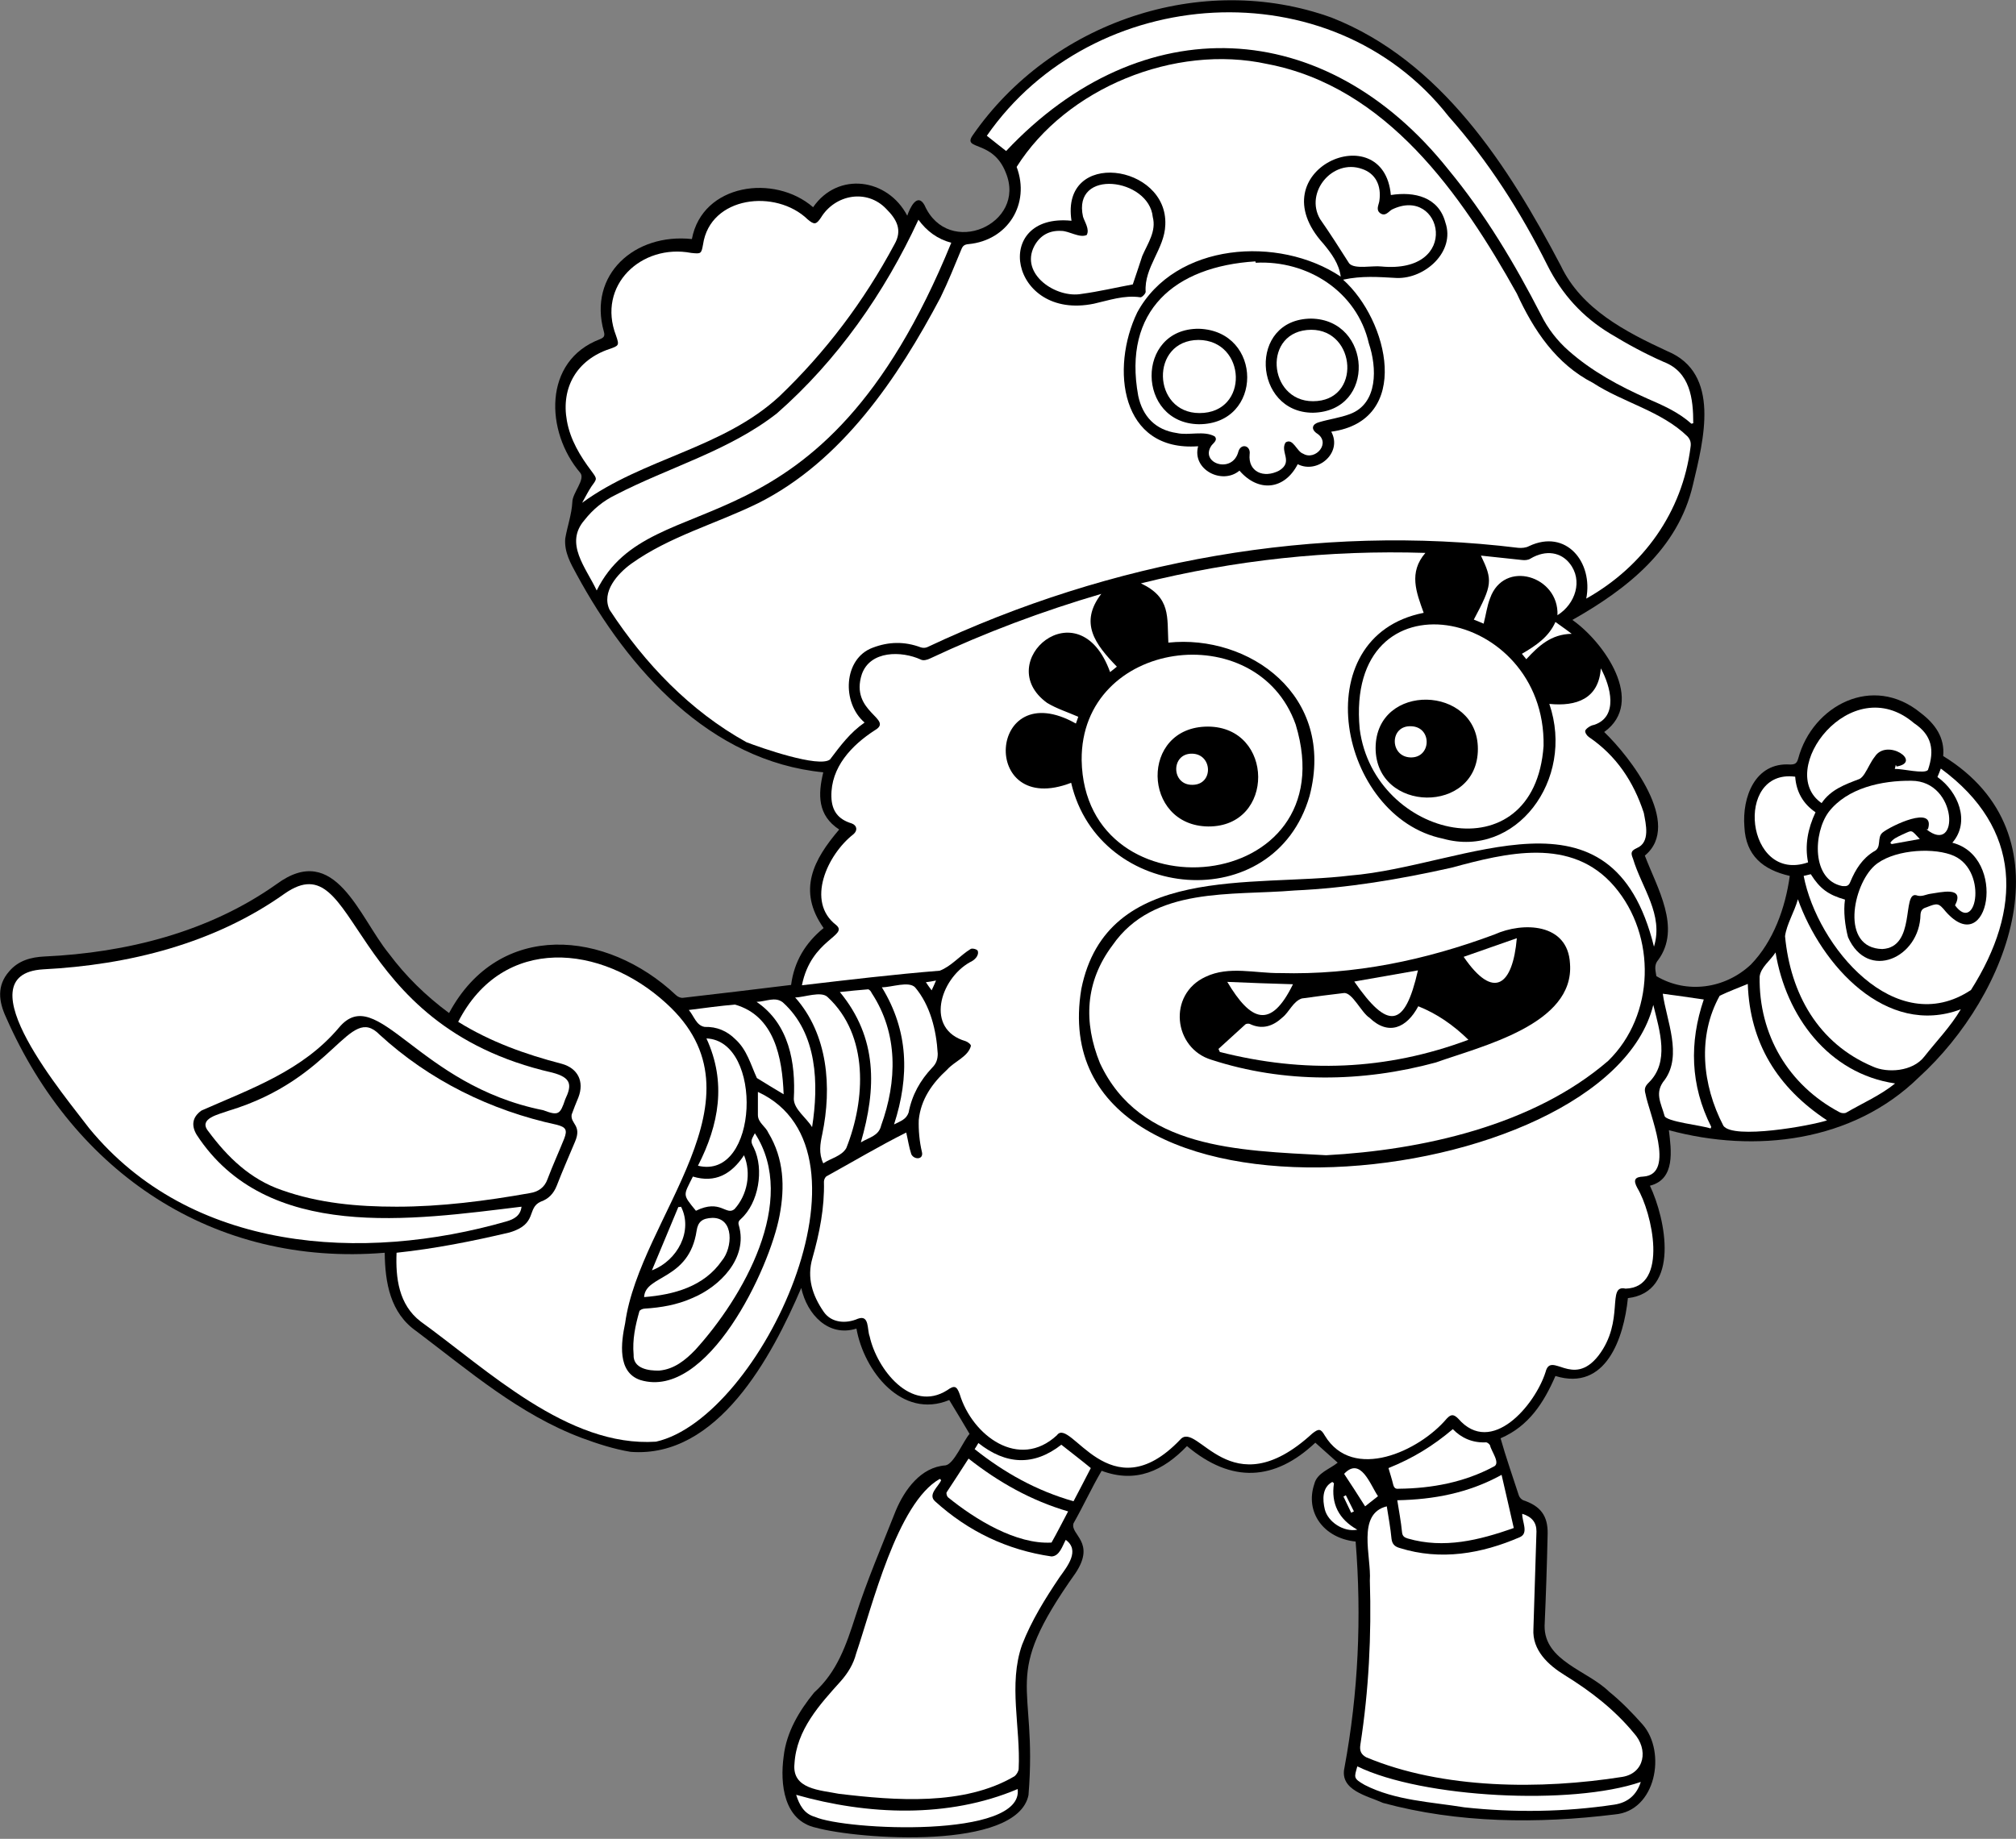 <?xml version="1.0" encoding="utf-8"?>
<!-- Generator: Adobe Illustrator 26.0.0, SVG Export Plug-In . SVG Version: 6.00 Build 0)  -->
<svg version="1.1" id="Capa_1" xmlns="http://www.w3.org/2000/svg" xmlns:xlink="http://www.w3.org/1999/xlink" x="0px" y="0px"
	 viewBox="0 0 595.3 543.1" style="enable-background:new 0 0 595.3 543.1;" xml:space="preserve">
<rect x="0" y="0" width="595.3" height="543.1" fill="#808080" stroke="none"/>
<style type="text/css">
	.st0{fill:#FFFFFF;}
</style>
<g>
	<path d="M464.3,183.1c9.3,6.5,21.8,24.2,9.4,33.1c7.6,7.3,23.2,27.3,12,36.5c3.6,9.5,10.9,21.4,3.9,30.9c-1.3,1.5-0.7,3.2-0.5,4.7
		c8.9,5.3,20.2,3.8,27.9-3.4c6.7-6.9,10.2-16.8,11.5-26.2c-7.9-1.8-13-6-13.4-14.5c-0.7-8.7,3.1-19.1,13.5-18.4c1.4,0,2-0.3,2.4-1.8
		c4.2-15.6,22-25.1,36.2-13.4c4.2,3.2,7.1,7.2,6.6,12.7c37.8,23.2,19.5,70.6-7.2,94.9c-19.5,19.1-48.3,22.5-73.8,15.6
		c0.7,5.9,2,14.5-5.6,16.4c4.7,9.9,9,31.4-6.5,33.2c-1.2,11.8-6.5,27.6-21.4,23c-3.4,7.8-7.8,14.8-16.2,18.4
		c1.6,5.7,3.6,11.3,5.4,16.9c0.2,0.6,0.8,1.2,1.3,1.4c5.1,1.7,7.3,4.6,7.2,9.9c-0.2,9.1-0.5,18.2-0.9,27.2
		c-0.1,10.4,12.7,13.2,19,19.4c3.6,2.9,6.9,6.3,10,9.8c7,8.1,3.9,25.5-8.3,26.5c-22.7,2.8-46.3,2.6-68.4-3.4
		c-4.6-2.1-12.9-3.7-11.4-10.4c4.1-22.1,5.1-44.5,3.3-66.8c-9.5-1-15-8.7-12.2-17c0.8-3.3,4.6-4.4,6.9-6.3c-2.2-2-4.3-3.8-6.6-5.9
		c-12,11.3-24.7,12.1-37.9,1c-7,7.3-15.1,11.1-25.2,7.3c-3,5.1-5.4,10.4-8.3,15.5c-1.1,3.4,6.7,5.5,0.6,14.7
		c-22.6,31.9-11.1,31.3-13.9,65.6c-3.4,16.4-50.1,13.1-62.8,9.6c-9.5-2.1-10.6-13-9.5-21c0.8-7.2,4.6-13.5,9-18.9
		c6.8-6.1,9.5-14.1,12.2-22.5c3.4-10.6,7.8-20.8,11.9-31.2c2.6-6.2,7.4-12.9,14.7-13.4c2.5-0.4,5.3-7.3,7.1-9.3c-2-3.4-4-6.7-6-10
		c-14,5.8-25.2-8.6-27.4-21.1c-8.3,2.6-14.6-4.2-16.3-12c-8.7,20.3-24.7,50.4-50.4,48.4c-4.9-0.8-9.8-2.4-14.4-4.1
		c-18.4-6.9-33.3-19.8-48.8-31.5c-7.8-5.4-9.3-14.4-9.4-23.2c-50.6,4.2-91.7-23.7-111.8-69.5c-2.2-4.7-2.8-9.4,0.9-13.6
		c2.7-3.2,6.4-4.2,10.4-4.4c24.2-1.1,48.6-7.2,68.6-21.4c17.3-12.7,24.3,9.7,33.1,20.5c5,6.7,10.9,12.5,17.8,17.6
		c14.8-27.5,46.5-24.6,67-5.3c0.5,0.5,1.4,0.9,2.1,0.8c10.6-1.2,21.2-2.5,31.9-3.8c0.9-6.9,4.2-12.4,9.6-16.8
		c-7.9-11.2-2.9-20.3,4.6-29.1c-6.4-4.2-6.3-10.3-4.7-16.9c-33.5-3.3-57.6-30.4-72.8-58.4c-1.8-3.3-3.7-6.6-3.4-10.6
		c0.6-3.6,1.9-7.1,2.1-10.8c0-2.7,4-6.8,2.3-8.7c-10.3-12.1-11-33,5.8-39.4c1.2-0.5,1.6-0.9,1.2-2.3c-4.7-16.8,9.1-29.1,26-27.3
		c3.1-16.4,24.4-19.3,35.8-9.4c7.3-10.6,22-8.6,27.8,2.5c0.8-2.4,3-6.9,5.1-3.1C280,76.4,303.3,66.2,297,51
		c-3.8-9.8-12.9-6.5-9.8-11c23.1-33.4,67.5-48.7,106-34.8c32.3,12.7,52.2,43.8,67.7,73.3c6.1,12.8,19.1,19.5,31.4,25.2
		c16,6.6,10.7,26.4,7.6,39.5C495.5,162.2,480.4,174,464.3,183.1z"/>
	<path class="st0" d="M236.8,291c2.7-13.6,13.9-14.6,10.1-17.8c-9-6.9-2.6-20.8,5.1-26.8c1.3-1.1,1.1-2.6-0.5-3.2
		c-4-1.2-5.9-3.7-6-7.9c-0.2-8.7,6-15.2,12.8-19.6c5.9-3.4-7.5-5.3-3.8-16.6c2.5-7,11.7-6.9,17.4-4.3c0.7,0.4,1.9,0.1,2.7-0.3
		c16.4-7.7,33.2-14,50.6-19.1c-6.6,8.6-1.8,14.9,4.6,21.5c-0.5,0.4-1.2,1-2,1.6c-9.2-25.5-35.2-2.9-18.6,9.1c2.8,1.7,6,2.7,9.2,4.1
		c-0.1,0.4-0.4,1.1-0.7,2c-26.1-14.7-28.6,28-1.4,17.5c8.2,35.3,60,39.8,70.4,3.9c7.8-29.8-18-47.8-41.7-45.3
		c-0.4-7.6,0.8-13.3-8.1-17.5c27.7-6.9,55.5-9.9,84-9c-5,5.8-2.7,11.6-0.5,17.7c-35.5,7-25.1,60.4,5.7,66.7
		c21.4,6,39.1-17.3,31.4-39.8c8,0.8,14.6-1.5,15.2-10.5c2.9,5.3,5.3,14.3-2,16.7c-0.9,0.1-2.3,1-2.6,1.7c-0.1,0.6,0.5,1.5,1.1,1.9
		c8.1,5.5,13.2,13.2,16.2,22.4c0.6,3.3,2,8.7-2.1,10.4c-1.7,0.8-1.8,1.4-1.1,3.1c2.6,8.7,9.1,16.5,6.2,26
		c-12.4-50.3-55.2-23.8-89.8-21c-28.6,3.5-71.8-3.7-79.3,33.5c-12.9,78,155.1,60.7,168.9,4.7c1.9,7.7,4.9,16.9-1.4,23
		c-1.1,1.1-1.3,1.9-0.9,3.3c1,5.6,9.1,23.7-0.6,24.4c-2.6,0.1-3.1,1-1.8,3.4c4.3,7.1,9.4,29.4-3.5,29.7c-5.7-1.3-0.1,9.5-8,19.8
		c-7.6,9.7-14-1.5-15.6,4.8c-3.1,9.8-16,25.1-25.8,13.8c-1.3-1.3-2.1-1.4-3.4,0c-8.1,9.6-27.7,18.7-36,5c-1.2-2.1-1.8-2.1-3.7-0.6
		c-24.3,22.3-33.9-4.1-39,1.8c-20.8,21.8-32.4-6.9-36.4-1.3c-11.2,10.4-25,0.1-28.7-12.1c-0.9-2.5-1.6-2.7-3.7-1.2
		c-10.7,6.8-20.8-6.3-22.9-15.9c-0.8-2,0-6.5-3.5-5.2c-3.4,1.5-7.8,1.3-10.1-2.1c-3.3-4.8-5-10-3.3-15.8c2.1-7.4,3.6-14.9,3.4-22.6
		c0-0.6,0.4-1.4,0.8-1.6c7.8-4.3,15.5-8.9,23.5-12.9c0.5,2.1,0.8,4.3,1.5,6.4c0.8,1.7,3.8,1.7,3.1-0.8c-0.7-3-1-6.3-0.9-9.3
		c0.6-6.1,4-10.9,8.4-14.9c2.1-2.4,6.2-3.8,7-7c0-0.5-1-1.2-1.6-1.4c-12-3.5-7.6-18.3,1.3-23.3c1.4-0.6,2.8-2,2.3-3.4
		c-0.3-0.5-1.7-0.8-2.1-0.5c-3.1,1.9-5.7,5.1-9.1,6.4C263.8,287.8,250.5,289.4,236.8,291z"/>
	<path class="st0" d="M468.4,176.8c2.1-10.7-5.9-20.7-16.9-15.5c-0.9,0.5-2.2,0.6-3.2,0.5c-59.5-7.3-120.3,3.8-174.4,29.3
		c-0.6,0.3-1.4,0.3-2,0.1c-4.8-1.8-9.5-1.7-14.2,0.1c-8.7,3.2-9.2,16.3-2.4,22.1c-4.3,3-7.1,6.8-10.2,10.9
		c-3.2,2.6-20.6-3.5-24.7-5.1c-16.6-9.2-30-23.2-40.4-39.1c-2.5-5.3,2.4-10.7,6.4-13.6c11.3-8.1,25.1-11.8,37.5-17.9
		c24.7-12.4,41.2-36.9,53.8-60.7c2.3-4.7,4.2-9.5,6.2-14.3c0.4-1,0.9-1.4,2.1-1.5c11.6-1.1,18.3-11.9,14.2-22.8
		c14.6-23.2,46.6-36.4,74-30.4c35.2,6.7,57.3,38.4,73.7,67.8c5,10.9,11.6,20.8,22.5,26.4c8.9,5.8,20.2,8.3,27.9,15.8
		c0.8,0.9,1.1,1.8,0.9,3.1C496.8,151.2,485.3,167.3,468.4,176.8z M395.9,81.7c-18.3-12.2-48.9-10.1-60.1,10.6
		c-7.9,16.4-5,41.2,18,39.5c-1.9,6.9,7.1,11.5,12.2,7.2c5.6,6.5,13.3,5.7,17.2-1.9c5.9,3,13.3-3.4,9.9-9.6
		c24-3.3,16.9-32.9,3.5-44.9c5.6-1.2,10.3-0.8,15.8-0.5c8.4,0.3,17.4-7.8,14.4-16.4c-2-7.5-9.1-9.2-16.1-8.1
		c-2.1-23.6-39.7-7.4-19.9,14.4C393.2,74.9,395.4,77.9,395.9,81.7z M316.4,65.2c-23.8-2.4-18.3,29.6,6.6,24.5
		c4.5-1,8.9-2.6,13.7-1.9c0.5,0.1,1.6-1.1,1.6-1.6c-0.5-7.3,5.6-12.7,5.8-19.8C344.9,48.4,313.1,43.9,316.4,65.2z"/>
	<path class="st0" d="M391.6,341.2c-26.2-1.4-55-1.9-66.8-27.2c-4.9-12.1-4.4-24,3.7-34.8c12.1-17.5,35.1-14.6,53.8-16.2
		c15.6-0.7,31-3.3,46.2-6.7c16.3-4.4,35.5-9.3,48.2,5.5c12.5,14.6,12,38-1.8,51.5C452.7,332.5,419.7,339.7,391.6,341.2z M378,287.4
		c-7.3,0.1-15.1-2.2-22,1.1c-11.3,5.2-9.5,21.1,1.7,24.5c21.5,7,44.6,6.7,66.3,0.8c13.4-4.8,41-11.2,39.6-29.2
		c-0.6-12-13.9-12.4-22.3-8.6C420.9,283.6,399.9,288,378,287.4z"/>
	<path class="st0" d="M117.1,370c11.3-1.2,22.4-3.4,33.4-6c8.4-2.5,4.9-7.2,9.2-9.1c2.3-0.8,3.8-2.4,4.7-4.7c1.7-4.4,3.6-8.7,5.4-13
		c2.1-4.9-1.4-5.2-1-8c0.6-1.7,1.3-3.4,2-5.1c1.8-4.7-0.2-8.6-4.9-9.9c-10.8-2.8-21.1-6.5-30.6-12.4c13.2-25.8,42.3-23,61.4-5.5
		c31,28.1-7.8,63-12.1,94.5c-1.2,5.7-2.4,14.5,4.5,16.8c19.8,6,38.2-32.9,41.1-48.6c1.6-8.4,1.3-16.8-3.3-24.4
		c-0.8-1.9-3.1-3-3.1-5.3c0-2.1,0-4.2,0-6.8c37.8,17.4,0.8,96.4-30.1,103.3c-26,1.7-49.7-21.2-69.5-35.5
		C117.7,385.3,116.8,377.4,117.1,370z"/>
	<path class="st0" d="M154,356.4c-0.3,2.7-2.3,3.7-4.3,4.3c-42.7,12.3-93.4,9.1-123.4-27.5c-6.4-8.6-37.8-45.4-13.6-46.9
		c25.3-1.3,50.6-7.6,71.4-22.4c22.3-15.5,17,38.8,79,52.9c5.7,1.5,5.8,3.7,3.8,7.9c-1.5,4.5-2,4.9-6.5,3.2
		c-37.2-7.4-49-37.9-60.3-24.4c-10.8,12.8-25.9,18-40.6,24.5c-2.7,1.9-3.1,4.4-1.4,7.2C78.8,366.9,121.8,360.3,154,356.4z"/>
	<path class="st0" d="M171.9,148.5c1-1.8,1.8-3.4,2.8-4.9c1.6-2.2,1.7-2.1,0-4.4c-3.4-4.5-6.3-9.3-7.3-14.9c-1.8-9.9,3-18,12.5-21.2
		c2.9-1,3-1.1,2-4c-5.7-14.8,7.5-27.2,22.2-24.4c2.9,0.3,3,0.3,3.5-2.5c2.1-14.3,21.5-16.5,30.9-7.4c1.9,1.6,2.5,1.6,3.9-0.5
		c4.2-6.9,13.6-8.6,19.3-2.6c3,3,4.9,6.2,2.4,10.5c-9,16.8-20.3,31.8-34,44.9C213.4,132.5,190,135.3,171.9,148.5z"/>
	<path class="st0" d="M277.9,437.2c-0.8,1.9-4,4.2-1.8,6.2c9.8,8.9,21.3,14.4,34.4,16.3c2.4-0.1,3.2-3.1,4.2-4.9
		c4.3,3.1,0.5,7.8-1.8,11c-4.3,6.4-8.3,12.8-11.1,20c-4.1,11.7-0.4,24.4-1,36.6c0,0.7-0.6,1.7-1.2,2.2c-14.9,8.8-35.2,7.2-51.9,5.2
		c-5.5-1.1-13.9-1.3-13.1-8.9c0.6-10,7.4-17.4,13.7-24.4c2.1-2.4,3.7-5,4.5-8.1c4.7-13.8,12.1-44.5,24.7-51.6
		C277.7,436.9,277.8,437,277.9,437.2z"/>
	<path class="st0" d="M409.5,444.9c0.5,3.2,1.1,6.4,1.4,9.6c0.2,1.6,1,2.3,2.4,2.7c12.1,3.8,24.2,1.7,35.5-3.2
		c2.7-1.2,0.6-4.6,0.7-6.9c2.9,0.9,4.2,2.6,4.2,5.2c-0.3,9.6-0.6,19.2-0.9,28.8c-0.4,6.3,4.4,10.7,9.3,13.7
		c7.6,4.7,14.6,10.1,20.3,17c4.5,4.9,3.2,11.9-3.3,13c-24,3.8-53.1,3.7-75.7-5.8c-1.4-0.8-2-1.8-1.7-3.7c2.5-16.1,3.3-32.3,2.8-48.5
		C405,459.8,400.5,447.1,409.5,444.9z"/>
	<path class="st0" d="M117.1,356.4c-11.5,0-22.9-1-33.9-4.9c-9.3-3.2-16-9.7-21.7-17.4c-3.1-3.8,3.3-5,5.9-6
		c31.6-9.5,35.6-31.8,44.7-22.5c14.7,13.5,32.8,22.4,52.3,26.6c2.7,0.7,3.2,1.5,2.2,4.1c-1.6,4-3.4,7.9-4.9,11.9
		c-0.9,2.6-2.8,3.8-5.3,4.2C143.4,354.7,130.3,356.4,117.1,356.4z"/>
	<path class="st0" d="M297.1,44.6c-1.5-1.2-3.6-2.8-5.7-4.5C322.7-5,393.1-9.8,427.7,34.3c11.8,13.3,21.3,28.2,29.2,44
		c4.3,8.6,10.4,15.3,18.5,20.2c5.1,3.1,10.4,6,15.9,8.4c7.8,3,8.7,10.9,8.7,18.1c-0.4,0.1-0.6,0.2-0.6,0.1c-3.8-3.4-8.4-5.4-13-7.4
		c-8.3-3.7-16.3-8-23.2-14.1c-3.4-3-6.1-6.5-8.1-10.5c-7.8-15.2-16.5-29.8-27.4-43C391.3,4.4,337.1,2.1,297.1,44.6z"/>
	<path class="st0" d="M319.4,224.5c-0.3-35.7,51.8-42.7,63.2-10.5C398,264.6,320.2,271.6,319.4,224.5z M356.7,214.6
		c-20.2,0-19.5,29.3,0.1,29.5C376.6,244.2,376.3,214.7,356.7,214.6z"/>
	<path class="st0" d="M271.2,64.9c2.5,3.4,5.6,5.7,9.7,6.8c-38.9,95.4-88.4,69.7-104.7,102.7c-3.2-6.8-9.6-13.9-3.6-20.8
		c2.5-3.2,5.6-5.7,9.1-7.4c15.8-8.2,33.5-13,47.7-24.1C247.3,106.4,261.2,86.5,271.2,64.9z"/>
	<path class="st0" d="M455.8,220.3c-2.7,38.4-50.1,27.5-54.3-5C397.1,168.1,456.5,179.2,455.8,220.3z M406.2,220.9
		c0,19.3,30.2,19.7,30.2,0.3C436.4,202.3,406.3,201.4,406.2,220.9z"/>
	<path class="st0" d="M532.6,258.7c0.8-0.2,1.6-0.4,2.1-0.5c2.7,4.3,5.2,6.1,10.1,7.5c-0.5,3.4,0,7.7,0.9,11.1
		c5.8,13.1,21.2,6.1,21.4-6.7c0.1-1.2,0.6-1.8,1.7-2.1c3.3-1.3,3.6-1.4,5.8,1.3c12.6,14.2,18.3-16.2,1.9-20.4
		c5.4-6.2,1.7-15.1-4.4-19.4c0.3-0.8,0.7-1.6,1-2.5c24.1,17.7,24,41.6,8.9,65.4C559.7,307.2,536.6,279.5,532.6,258.7z"/>
	<path class="st0" d="M530.9,265.6c6.9,19.4,26,40.8,48.1,32.5c-3,5.1-7.1,9.3-10.8,14c-3.4,4.4-10.9,4.9-15.2,2.9
		c-16.1-6.8-24.3-21.5-25.9-38.5C527.6,272.9,529.8,269.5,530.9,265.6z"/>
	<path class="st0" d="M516.1,290.6c0.6,17.4,8.7,30.6,23.4,40.3c-4.8,1.6-27.7,5.7-30.6,1.6c-6.3-12.1-7.7-26.5-1.1-38.4
		C510.5,292.8,513.2,291.8,516.1,290.6z"/>
	<path class="st0" d="M222.9,334.7c13,20-3.6,48.6-17.6,64c-2.9,3-6.2,5.7-10.6,6.1c-3.2,0.1-7.8-0.6-7.6-4.7
		c-0.4-4.4,0.5-8.6,1.7-12.8c0.1-0.4,1-0.8,1.6-0.8c4.8-0.3,9.5-1.1,14-3.1c8.2-3.4,16.5-11.8,13.8-21.4c-0.3-0.9-0.1-1.4,0.6-2
		c5.2-4.7,6.9-14.6,3.8-21C221.6,337.1,221.7,336.9,222.9,334.7z"/>
	<path class="st0" d="M569.3,244.9c2.3-7.4-11.1-0.9-13.4,1c-1.8,1.5-0.1,4.5-2.6,5.6c-3.4,2.1-5.4,5.3-6.9,8.9
		c-0.5,1.3-1.1,1.4-2.4,1.3c-9.1-1.8-8.6-15.7-4-21.9c5.5-7.1,15.7-9.3,24.4-9.2c13.8,0,14.3,22.3,4.4,14.3
		C569,245,569.2,244.9,569.3,244.9z"/>
	<path class="st0" d="M577.3,267.4c3-5.8-4.3-3.8-7.4-3.4c-1.3,0.2-2.5,1-4.1,0.4c-4.2-0.9,0,15.4-10,15.9
		c-12.4-0.3-8.7-18.8-2.3-24.6c5-4.5,16.2-5.5,22.5-3.3C587.2,256.1,583.8,276.2,577.3,267.4z"/>
	<path class="st0" d="M559.5,227.1c0.1-0.3,0.2-0.7,0.3-1.2c0.1,0.2,0.2,0.3,0.2,0.5c7.8-1.3-2.8-8.5-6.4-2.9c-1.2,1.5-1.9,3.3-3,5
		c-0.4,0.6-0.9,1.3-1.6,1.6c-4.2,1.6-8.4,3.1-11.1,7.1c-13.8-9.5,8.6-39.6,27.3-23.6c5.3,3.5,6.1,8,4.1,13.8
		C568.3,228.7,561.7,227,559.5,227.1z"/>
	<path class="st0" d="M524.3,281.3c3.1,18.8,15.6,35.8,35.3,38.7c-4.3,3.5-9.6,5.8-14.4,8.6c-0.5,0.3-1.5,0.2-2-0.1
		c-15.1-8-23.9-22.9-23.6-40.1C520,285.6,522.7,283.8,524.3,281.3z"/>
	<path class="st0" d="M243.1,343.6c-1.4-3-0.9-5.8-0.3-8.6c2.9-13.9,1.7-29.5-8-40.4c2.6,0,7.7-2,9.6-0.1
		c12.2,11.3,11.2,30.3,5.5,44.6C248.5,341.5,245.3,342.1,243.1,343.6z"/>
	<path class="st0" d="M412.6,443.1c10.7-0.2,21-2.1,30.8-7.5c1.2,5.3,2.4,10.3,3.6,15.7c-10.2,3.6-20.6,6.2-31.3,3.1
		c-1-0.3-1.6-0.7-1.7-1.9C413.7,449.4,413.1,446.3,412.6,443.1z"/>
	<path class="st0" d="M286,430.8c8.9,7,18.5,12.4,29.4,15.6c-1.7,3.2-3.2,6.2-4.9,9.2c-10.4,0.6-22.5-6.8-30.6-13.4
		c-0.3-0.3-0.5-1.1-0.4-1.4C281.7,437.5,283.8,434.2,286,430.8z"/>
	<path class="st0" d="M484.5,526.3c-1.2,3.8-3.8,6.1-7.8,6.7c-14.7,2.2-29.5,2.4-44.3,0.8c-9.8-1.6-20.4-2-29.4-6.6
		c-3.5-2-3.1-2.2-2.2-5.5C420.1,531.1,464.2,533.3,484.5,526.3z"/>
	<path class="st0" d="M505.1,333.3c-2.3-0.9-13.4-2-13.6-3.8c-1-3.7-3.1-6.8,0.1-10.6c5.2-7.3,0.5-17.5-0.6-25.4
		c3.9,0.5,7.9,1.1,12.1,1.7c-4.3,12.7-4,25.3,2.2,37.6C505.3,332.9,505.2,333.1,505.1,333.3z"/>
	<path class="st0" d="M536.1,239.9c-2.3,4.9-3.2,9.8-2.2,14.8c-18.4,6.4-22-27.7-3.8-25.3C530.4,233.8,532.4,237.4,536.1,239.9z"/>
	<path class="st0" d="M300.5,528.4c1.9,14.7-50.9,12.2-59.9,8.2c-3.2-0.9-4.6-3.6-5.5-6.5C256.2,536.1,280,537.1,300.5,528.4z"/>
	<path class="st0" d="M410,433.6c7.2-2.9,13.1-6.5,19-11.5c2.5,2.6,5.8,4.1,9.8,3.9c0.4,0,1,0.5,1.2,0.9c0.3,1.7,3.3,5.4,1,6.3
		c-8.6,4.6-18.2,6.4-27.9,6.5c-0.9,0.1-1.4-0.1-1.7-1.2C411,436.8,410.4,435,410,433.6z"/>
	<path class="st0" d="M260.4,291.6c2.9,0,7.9-1.9,9.8,0c4.5,5.3,6.3,12.7,6.7,19.6c0,1.6-0.4,2.9-1.6,4.1c-3.6,3.8-6,8.1-7,13.3
		c-0.7,2-2.3,2.5-4.3,3.5C268.6,317.9,268.3,304.5,260.4,291.6z"/>
	<path class="st0" d="M208.6,306.7c16.9,0.7,15.5,42-2.5,37.6C212.3,332.2,214.6,319.7,208.6,306.7z"/>
	<path class="st0" d="M254.2,337.4c4.6-15.9,5-30.8-6.2-44.4c2.9-0.3,5.6-0.6,8.3-0.8c0.4,0,0.9,0.6,1.1,1.1
		c7.9,12,7.5,26.1,2.8,39.1C259.5,335.5,256.7,335.9,254.2,337.4z"/>
	<path class="st0" d="M203.4,298.3c4.7-0.6,9.1-1.2,13.6-1.6c11.7,3.3,14,15.7,14.4,26.5c-3-1.8-5.5-3.3-7.9-4.8
		c-1.8-3.9-2.9-8.3-6.3-11.4c-2.5-2.5-5.5-3.8-9.1-3.7C205.6,302.9,205,300.2,203.4,298.3z"/>
	<path class="st0" d="M317,443.4c-10.9-3.1-20.4-8.4-29.2-15.4c0.4-0.6,0.7-1.1,1.1-1.8c8.1,6.4,16.3,6.9,24.5,0.5
		c2.9,2.3,5.8,4.5,8.7,6.9C320.5,436.7,318.8,440,317,443.4z"/>
	<path class="st0" d="M459.9,181.7c0.5-11.6-15.8-16.6-19.9-5c-0.9,2.3-1.2,4.8-1.9,7.5c-0.9-0.4-1.9-0.8-2.9-1.2
		c5.5-10.3,5.6-11.6,2.1-18.9c4.1,0.4,8.1,0.9,12.2,1.3c0.8,0.1,1.8,0,2.4-0.4c4.7-2.8,9.1-1.8,11.6,1.4
		C467.5,171.4,465.2,178.4,459.9,181.7z"/>
	<path class="st0" d="M190.2,383.1c0.3-6.6,13.3-4.9,15.5-19.6c0.4-2.6,1.6-3.7,4.7-3.8c6.5,0,5.9,8.9,2.8,12.6
		C207.9,380,199,382.4,190.2,383.1z"/>
	<path class="st0" d="M239.8,332.9c-1.7-2.8-5.3-5.2-5.4-8.3c0.6-10.7-1.4-22.2-11-28.7c2.9-0.1,5.4-1.6,7.7,0.1
		C241.4,305.2,241.8,320.2,239.8,332.9z"/>
	<path class="st0" d="M205.5,357.6c-4.1-5-3.7-4.4-0.9-10.1c6.6,2,11.4-0.7,15.1-6.3c2.2,5.3,1,11.7-2.8,15.9
		C214.4,359.2,212.8,354,205.5,357.6z"/>
	<path class="st0" d="M201.1,356.4c3.6,7.1-1,15.9-8.6,18.8c2.7-6.4,5.2-12.5,7.8-18.7C200.6,356.5,200.9,356.5,201.1,356.4z"/>
	<path class="st0" d="M396.9,435.3c4.9-5.2,7.7,3.2,10,6.6c-1.5,1.2-2.8,2.2-3.8,3C401.1,441.7,399,438.5,396.9,435.3z"/>
	<path class="st0" d="M400.8,451.8c-4,0.8-8.7-2.3-9.6-6c-0.7-2.9-0.8-6.5,2.2-8.1c0.2,0.1,0.3,0.2,0.5,0.4
		C393,444.1,395.3,448.7,400.8,451.8z"/>
	<path class="st0" d="M450.7,194.7c-0.4-0.5-0.8-1-1.3-1.6c4.1-2.4,7.9-4.9,9.9-9.4c1.5,1.1,3,2.1,4.8,3.5
		C458,187.3,454.3,190.8,450.7,194.7z"/>
	<path class="st0" d="M558.2,248.9c0.8-1.2,2.1-1.7,3.3-2.3c3.4-1.5,2.6-1.7,5.4,1.2c-2.8,0.5-5.6,1-8.3,1.5
		C558.4,249.2,558.3,249.1,558.2,248.9z"/>
	<path class="st0" d="M399,446.8c-0.8-1.6-1.5-3.2-2.3-4.8c0.2-0.1,0.5-0.2,0.7-0.4c0.8,1.6,1.6,3.2,2.4,4.8
		C399.5,446.5,399.2,446.7,399,446.8z"/>
	<path class="st0" d="M276.4,289.6c-0.5,1.1-0.8,1.9-1.3,2.9c-0.6-0.8-1.1-1.5-1.7-2.4C274.4,290,275.3,289.8,276.4,289.6z"/>
	<path class="st0" d="M370.8,77.6c15.3-0.8,29.9,8.5,33.4,23.8c2.4,7.1,2.8,17.8-5.6,20.9c-2.9,1.1-6.1,1.5-9.1,2.4
		c-1.9,0.5-2.5,1.9-0.8,3.2c4.6,2.8-0.3,8.3-3.9,6.1c-1.9-0.6-3-4.8-5.2-3.3c-1.7,2.8,2.4,5.7-1.9,8.3c-4.6,2.4-9.2,0.3-8.7-4.8
		c0.4-2.6-2.5-3.4-3.3-0.9c-1.7,6.9-11.7,3.5-7.9-1.8c0.7-0.8,1.8-1.6,0.9-2.6c-3.2-1.8-7.7-0.2-11.2-1c-6.3-0.9-10.1-4.9-11.4-11
		c-4.6-25.2,10.8-38.2,34.6-39.7C370.7,77.3,370.8,77.5,370.8,77.6z M354,97.1c-18.8-0.1-18.4,27.9,0,28.2
		C373.1,125.3,373,97.7,354,97.1z M387.2,94.1c-18.8,0.1-17.2,27.8,0.5,27.8C406.5,121.5,405.1,94.4,387.2,94.1z"/>
	<path class="st0" d="M407.8,78.7c-2.5-0.3-7.8,0.9-9.4-0.9c-2.8-4.4-5.6-8.8-8.6-13.1c-4.6-7.9,3.7-17.9,12.4-14.8
		c3.9,1.3,5.8,4.8,5.1,9.5c-0.2,1.2-1.1,2.6,0.3,3.6c1.5,1,2.4-0.5,3.4-1.1C425.9,54.6,431.8,81,407.8,78.7
		C407.8,78.8,407.8,78.8,407.8,78.7z"/>
	<path class="st0" d="M334.5,84c-4.9,0.9-9.9,2.1-15.1,2.8c-7.5,1.4-18.3-5.8-14-14.1c1.7-3.2,4.5-4.7,8-4.5c2.3,0,5.4,2.2,7.5,1.2
		c0.9-1.7-0.6-3.8-1.1-5.4c-3.2-14.4,19.5-11.4,20.6,0.1c1.1,4.2-1.5,7.8-3.1,11.5C336.4,78.3,335.5,81.1,334.5,84z"/>
	<path class="st0" d="M359.8,309.8c2.6-2.4,5.3-4.8,7.9-7.2c0.3-0.3,1-0.3,1.3-0.2c3.7,1.8,6.9,0.7,9.7-1.9c2-1.6,3.1-4.7,5.7-5.6
		c4.1-0.6,8.3-1.1,12.4-1.6c2.5-0.3,5.2,5.8,7.6,7.3c5.6,5.4,11,3,14.4-3.4c5.5,2.2,10.3,5.5,14.8,9.9c-24.3,9.1-48.7,9.9-73.4,3.6
		C360.1,310.4,359.9,310.1,359.8,309.8z"/>
	<path class="st0" d="M399.9,289.9c6.4-1.1,12.5-2.2,18.8-3.3C414.8,303.8,409.8,304.2,399.9,289.9z"/>
	<path class="st0" d="M381.8,290.7c-6.6,13.5-12.5,10.9-19.4-0.7C369,290.3,375.2,290.5,381.8,290.7z"/>
	<path class="st0" d="M432.2,282.6c5.3-1.9,10.4-3.6,15.7-5.5C446.7,291,441.1,295.6,432.2,282.6z"/>
	<path class="st0" d="M352.1,231.8c-6.3,0.1-6.4-9.3-0.1-9.2C358.1,222.7,358.4,231.8,352.1,231.8z"/>
	<path class="st0" d="M416.7,214.5c6.3,0.2,6,9.5-0.3,9.2C410.3,223.4,410.3,214.2,416.7,214.5z"/>
	<path class="st0" d="M354.2,122c-14,0-14.7-21.5-0.3-21.6C368.1,100.5,369,122,354.2,122z"/>
	<path class="st0" d="M387.7,118.5c-13.4,0-15-21-0.5-21.1C400.5,97.4,402.1,118.5,387.7,118.5z"/>
</g>
</svg>
